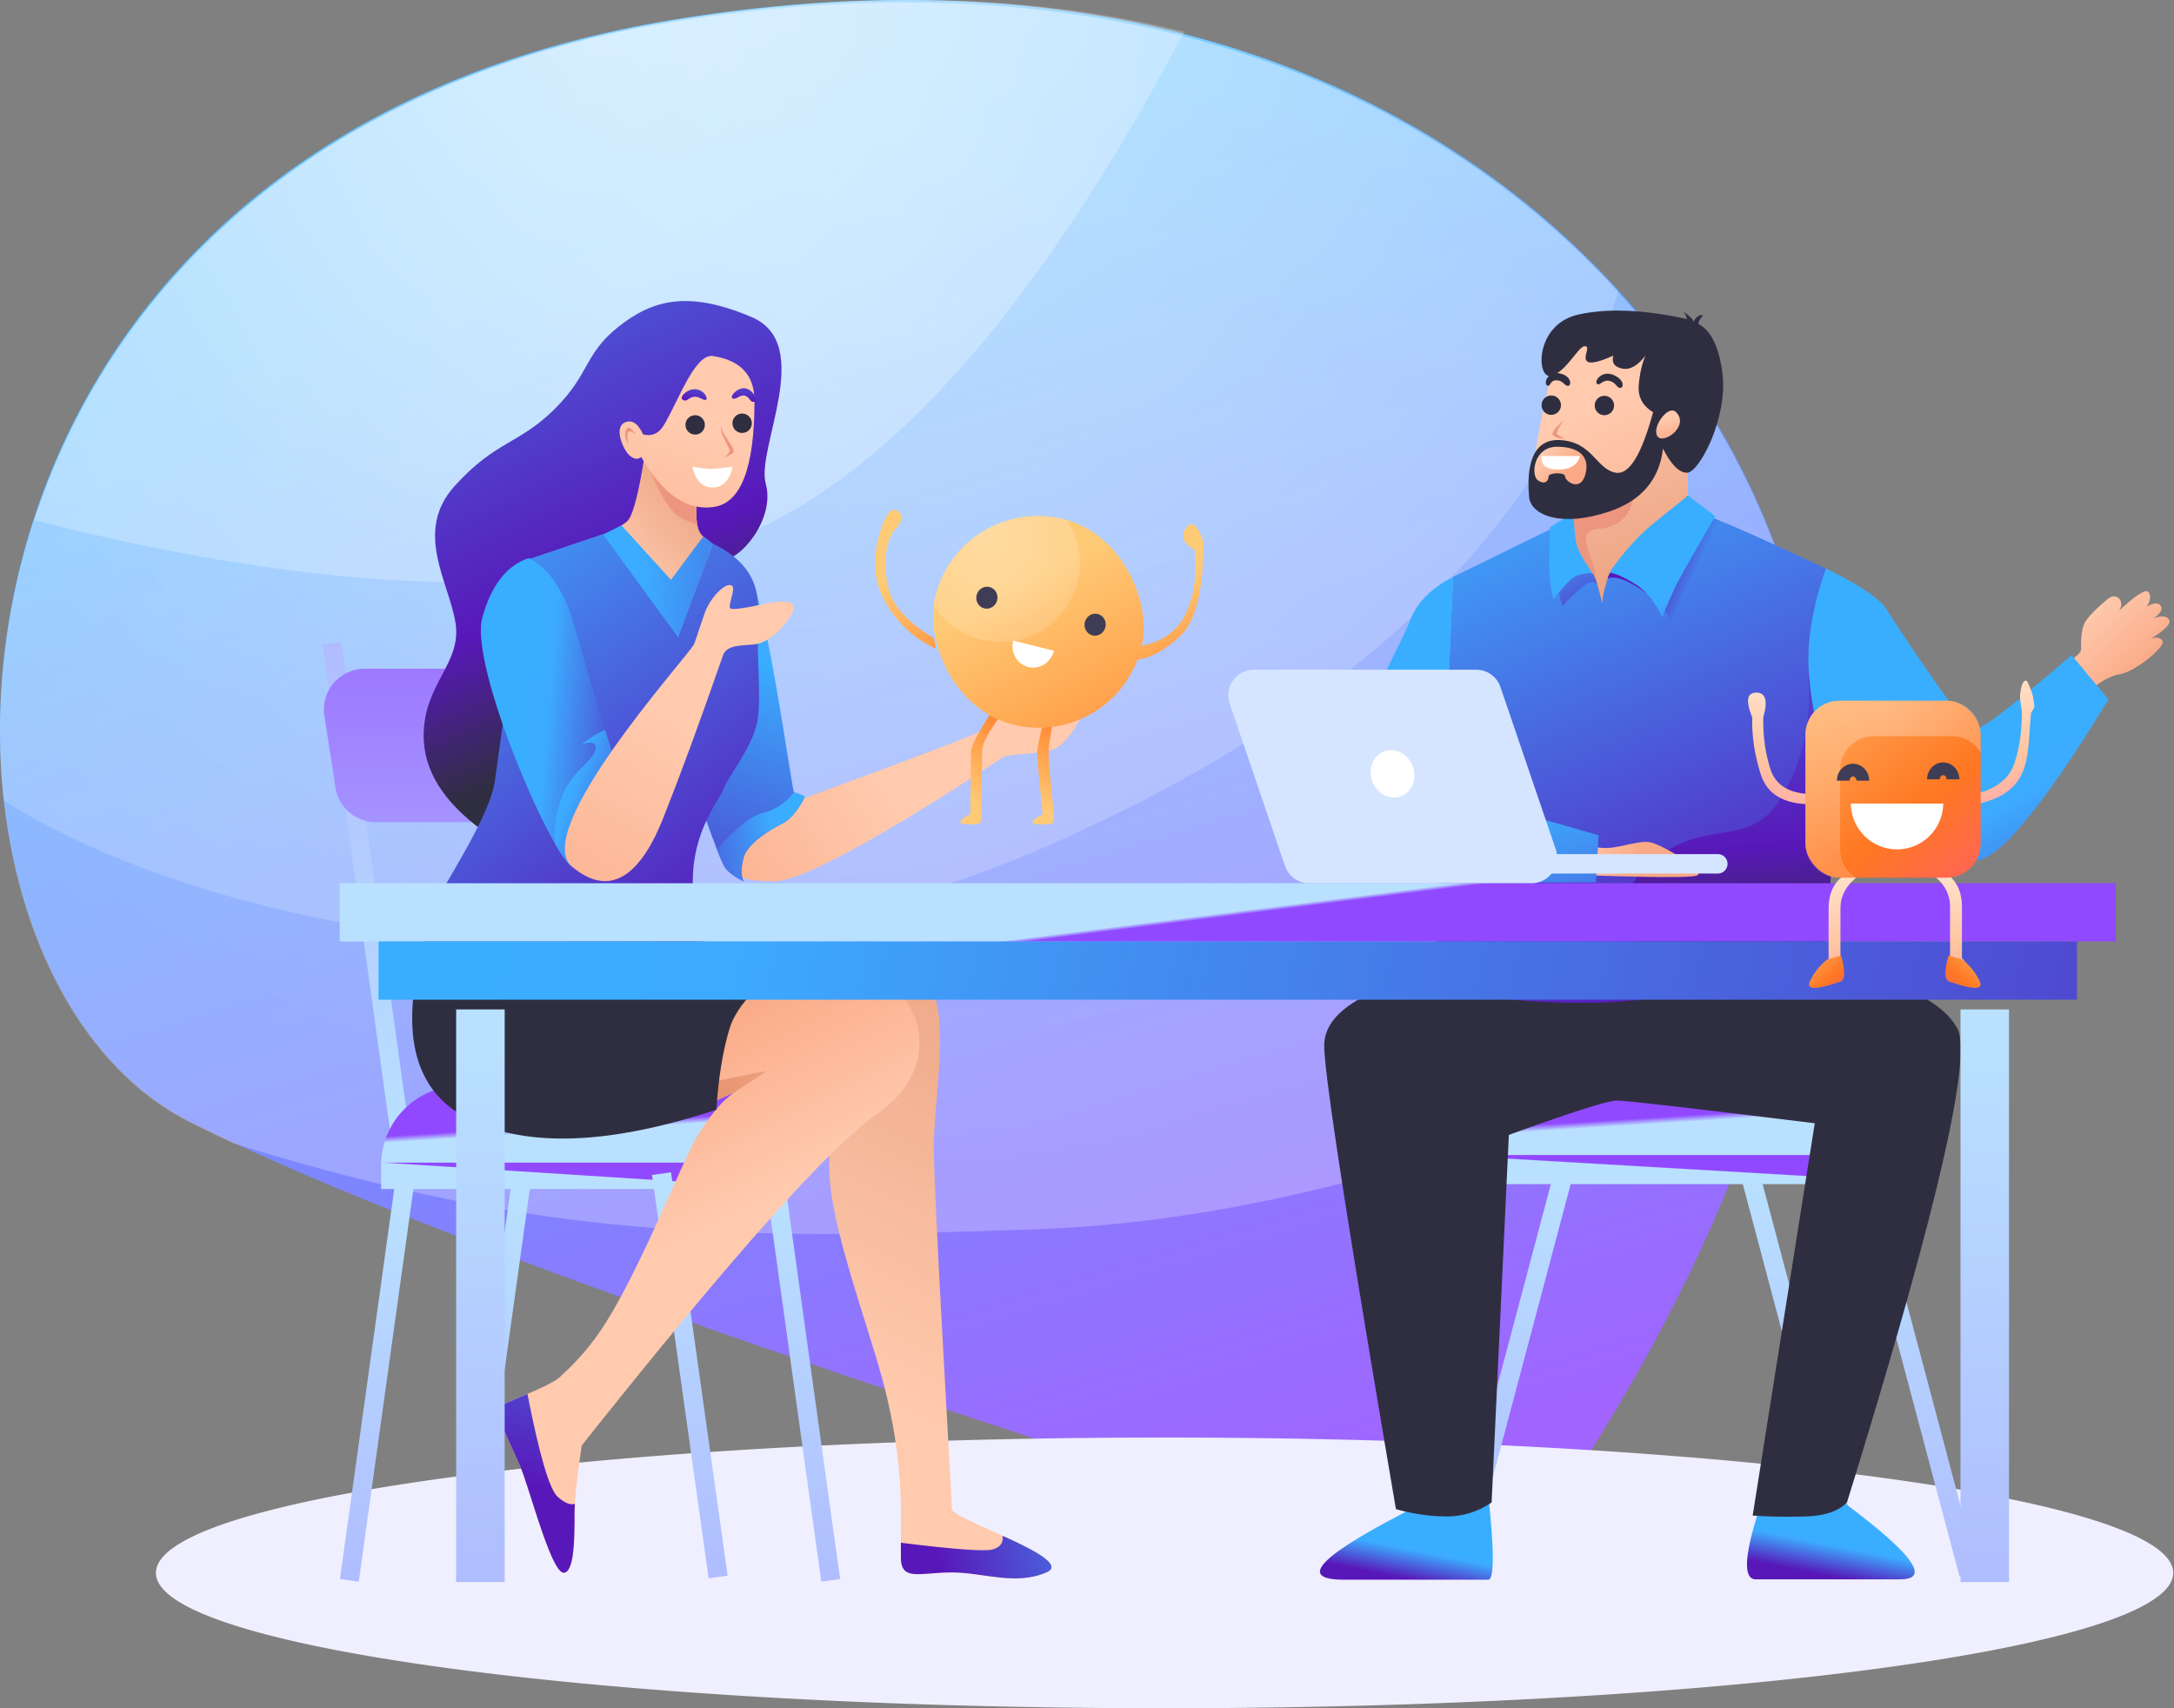 <svg xmlns="http://www.w3.org/2000/svg" width="224" height="176" viewBox="0 0 224 176">
    <rect x="0" y="0" width="224" height="176" fill="#808080" stroke="none"/>
    <defs>
        <linearGradient id="a" x1="50%" x2="77.828%" y1="15.646%" y2="93.79%">
            <stop offset="0%" stop-color="#4CB6FF"/>
            <stop offset="100%" stop-color="#A164FF"/>
        </linearGradient>
        <radialGradient id="b" cy="0%" r="95.813%" fx="50%" fy="0%" gradientTransform="scale(.677 1) rotate(79.34 .62 .144)">
            <stop offset="0%" stop-color="#FFF"/>
            <stop offset="100%" stop-color="#FFF" stop-opacity=".551"/>
        </radialGradient>
        <radialGradient id="c" cy="0%" r="96.381%" fx="50%" fy="0%" gradientTransform="scale(.583 1) rotate(77.673 .679 .222)">
            <stop offset="0%" stop-color="#FFF"/>
            <stop offset="100%" stop-color="#FFF" stop-opacity=".551"/>
        </radialGradient>
        <radialGradient id="d" cy="0%" r="97.098%" fx="50%" fy="0%" gradientTransform="scale(.506 1) rotate(75.867 .744 .313)">
            <stop offset="0%" stop-color="#FFF"/>
            <stop offset="100%" stop-color="#FFF" stop-opacity=".551"/>
        </radialGradient>
        <linearGradient id="e" x1="50%" x2="50.002%" y1="4.849%" y2="402.807%">
            <stop offset="0%" stop-color="#B9E1FF"/>
            <stop offset="100%" stop-color="#9149FF"/>
        </linearGradient>
        <linearGradient id="f" x1="50%" x2="50%" y1="400.361%" y2="-182.767%">
            <stop offset="0%" stop-color="#B9E1FF"/>
            <stop offset="100%" stop-color="#9149FF"/>
        </linearGradient>
        <linearGradient id="g" x1="50%" x2="47.585%" y1="56.039%" y2="48.61%">
            <stop offset="0%" stop-color="#B9E1FF"/>
            <stop offset="100%" stop-color="#9149FF"/>
        </linearGradient>
        <linearGradient id="h" x1="50%" x2="51.652%" y1="49.81%" y2="51.488%">
            <stop offset="0%" stop-color="#B9E1FF"/>
            <stop offset="100%" stop-color="#9149FF"/>
        </linearGradient>
        <linearGradient id="i" x1="50%" x2="50.004%" y1="4.849%" y2="402.807%">
            <stop offset="0%" stop-color="#B9E1FF"/>
            <stop offset="100%" stop-color="#9149FF"/>
        </linearGradient>
        <linearGradient id="j" x1="50%" x2="50.004%" y1="4.849%" y2="402.807%">
            <stop offset="0%" stop-color="#B9E1FF"/>
            <stop offset="100%" stop-color="#9149FF"/>
        </linearGradient>
        <linearGradient id="k" x1="29.926%" x2="54.821%" y1="-120.091%" y2="86.324%">
            <stop offset="0%" stop-color="#39AEFF"/>
            <stop offset="16.853%" stop-color="#3CABFF"/>
            <stop offset="84.423%" stop-color="#5818B9"/>
            <stop offset="100%" stop-color="#2F2E41"/>
        </linearGradient>
        <linearGradient id="l" x1="29.544%" x2="88.041%" y1="38.517%" y2="-23.379%">
            <stop offset="0%" stop-color="#FFCAAE"/>
            <stop offset="100%" stop-color="#E18E6A"/>
        </linearGradient>
        <linearGradient id="m" x1="41.757%" x2="-34.026%" y1="47.359%" y2="73.469%">
            <stop offset="0%" stop-color="#FFCAAE"/>
            <stop offset="100%" stop-color="#FAA986"/>
        </linearGradient>
        <linearGradient id="n" x1="61.736%" x2="47.907%" y1="7.861%" y2="144.576%">
            <stop offset="0%" stop-color="#39AEFF"/>
            <stop offset="16.853%" stop-color="#3CABFF"/>
            <stop offset="17.863%" stop-color="#39AEFF"/>
            <stop offset="100%" stop-color="#5818B9"/>
        </linearGradient>
        <linearGradient id="o" x1="99.226%" x2="-92.711%" y1="52.144%" y2="87.289%">
            <stop offset="0%" stop-color="#39AEFF"/>
            <stop offset="16.853%" stop-color="#3CABFF"/>
            <stop offset="100%" stop-color="#5818B9"/>
        </linearGradient>
        <linearGradient id="p" x1="36.873%" x2="71.058%" y1="68.692%" y2="-47.241%">
            <stop offset="0%" stop-color="#FFCAAE"/>
            <stop offset="100%" stop-color="#E18E6A"/>
        </linearGradient>
        <linearGradient id="q" x1="195.66%" x2="23.701%" y1="33.143%" y2="50%">
            <stop offset="0%" stop-color="#39AEFF"/>
            <stop offset="16.853%" stop-color="#3CABFF"/>
            <stop offset="100%" stop-color="#5818B9"/>
        </linearGradient>
        <linearGradient id="r" x1="50%" x2="38.112%" y1="40.989%" y2="9.498%">
            <stop offset="0%" stop-color="#FFCAAE"/>
            <stop offset="100%" stop-color="#FAA986"/>
        </linearGradient>
        <linearGradient id="s" x1="76.016%" x2="45.303%" y1="-164.078%" y2="50%">
            <stop offset="0%" stop-color="#39AEFF"/>
            <stop offset="16.853%" stop-color="#3CABFF"/>
            <stop offset="100%" stop-color="#5818B9"/>
        </linearGradient>
        <linearGradient id="t" x1="342.514%" x2="25.706%" y1="-38.401%" y2="40.074%">
            <stop offset="0%" stop-color="#FFCAAE"/>
            <stop offset="100%" stop-color="#E7926E"/>
        </linearGradient>
        <linearGradient id="u" x1="-2.707%" x2="71.156%" y1="-32.042%" y2="100%">
            <stop offset="0%" stop-color="#39AEFF"/>
            <stop offset="16.853%" stop-color="#3CABFF"/>
            <stop offset="100%" stop-color="#5818B9"/>
        </linearGradient>
        <linearGradient id="v" x1="-11.162%" x2="284.807%" y1="12.579%" y2="23.34%">
            <stop offset="0%" stop-color="#39AEFF"/>
            <stop offset="16.853%" stop-color="#3CABFF"/>
            <stop offset="100%" stop-color="#5818B9"/>
        </linearGradient>
        <linearGradient id="w" x1="41.757%" x2="-60.832%" y1="41.337%" y2="152.071%">
            <stop offset="0%" stop-color="#FFCAAE"/>
            <stop offset="100%" stop-color="#FAA986"/>
        </linearGradient>
        <linearGradient id="x" x1="195.66%" x2="23.701%" y1="-78.209%" y2="50%">
            <stop offset="0%" stop-color="#39AEFF"/>
            <stop offset="16.853%" stop-color="#3CABFF"/>
            <stop offset="100%" stop-color="#5818B9"/>
        </linearGradient>
        <linearGradient id="y" x1="195.66%" x2="23.701%" y1="-107.529%" y2="50%">
            <stop offset="0%" stop-color="#39AEFF"/>
            <stop offset="16.853%" stop-color="#3CABFF"/>
            <stop offset="100%" stop-color="#5818B9"/>
        </linearGradient>
        <linearGradient id="z" x1="34.703%" x2="108.727%" y1="12.579%" y2="23.34%">
            <stop offset="0%" stop-color="#39AEFF"/>
            <stop offset="16.853%" stop-color="#3CABFF"/>
            <stop offset="100%" stop-color="#5818B9"/>
        </linearGradient>
        <linearGradient id="A" x1="-10.63%" x2="110.293%" y1="50%" y2="135.64%">
            <stop offset="0%" stop-color="#39AEFF"/>
            <stop offset="16.853%" stop-color="#3CABFF"/>
            <stop offset="100%" stop-color="#5818B9"/>
        </linearGradient>
        <linearGradient id="B" x1="45.073%" x2="-.223%" y1="40.843%" y2="131.385%">
            <stop offset="0%" stop-color="#FFCAAE"/>
            <stop offset="100%" stop-color="#FAA986"/>
        </linearGradient>
        <linearGradient id="C" x1="42.895%" x2="112.361%" y1="87.267%" y2="-113.157%">
            <stop offset="0%" stop-color="#FFCA75"/>
            <stop offset="47.226%" stop-color="#F72"/>
            <stop offset="100%" stop-color="#FF43B8"/>
        </linearGradient>
        <linearGradient id="D" x1="48.268%" x2="65.206%" y1="87.267%" y2="-113.157%">
            <stop offset="0%" stop-color="#FFCA75"/>
            <stop offset="47.226%" stop-color="#F72"/>
            <stop offset="100%" stop-color="#FF43B8"/>
        </linearGradient>
        <linearGradient id="E" x1="29.456%" x2="231.319%" y1="42.352%" y2="264.157%">
            <stop offset="0%" stop-color="#FFCA75"/>
            <stop offset="47.226%" stop-color="#F72"/>
            <stop offset="100%" stop-color="#FF43B8"/>
        </linearGradient>
        <radialGradient id="F" cx="26.127%" cy="25.219%" r="111.457%" fx="26.127%" fy="25.219%" gradientTransform="matrix(.538 .829 -.843 .529 .333 -.098)">
            <stop offset="0%" stop-color="#FFF"/>
            <stop offset="100%" stop-color="#FFF" stop-opacity=".223"/>
        </radialGradient>
        <linearGradient id="G" x1="50%" x2="50.003%" y1="4.849%" y2="402.807%">
            <stop offset="0%" stop-color="#B9E1FF"/>
            <stop offset="100%" stop-color="#9149FF"/>
        </linearGradient>
        <linearGradient id="H" x1="50%" x2="47.585%" y1="56.031%" y2="48.612%">
            <stop offset="0%" stop-color="#B9E1FF"/>
            <stop offset="100%" stop-color="#9149FF"/>
        </linearGradient>
        <linearGradient id="I" x1="50%" x2="51.652%" y1="49.77%" y2="51.8%">
            <stop offset="0%" stop-color="#B9E1FF"/>
            <stop offset="100%" stop-color="#9149FF"/>
        </linearGradient>
        <linearGradient id="J" x1="33.803%" x2="50%" y1="35.978%" y2="100%">
            <stop offset="0%" stop-color="#FFCAAE"/>
            <stop offset="100%" stop-color="#FAA986"/>
        </linearGradient>
        <linearGradient id="K" x1="36.165%" x2="86.438%" y1="-44.35%" y2="154.988%">
            <stop offset="0%" stop-color="#FFCAAE"/>
            <stop offset="100%" stop-color="#E18E6A"/>
        </linearGradient>
        <linearGradient id="L" x1="50%" x2="34.123%" y1="54.843%" y2="91.303%">
            <stop offset="0%" stop-color="#39AEFF"/>
            <stop offset="16.853%" stop-color="#3CABFF"/>
            <stop offset="100%" stop-color="#5818B9"/>
        </linearGradient>
        <linearGradient id="M" x1="50%" x2="34.123%" y1="54.561%" y2="88.894%">
            <stop offset="0%" stop-color="#39AEFF"/>
            <stop offset="16.853%" stop-color="#3CABFF"/>
            <stop offset="100%" stop-color="#5818B9"/>
        </linearGradient>
        <linearGradient id="N" x1="19.452%" x2="62.563%" y1="-30.162%" y2="100%">
            <stop offset="0%" stop-color="#39AEFF"/>
            <stop offset="16.853%" stop-color="#3CABFF"/>
            <stop offset="100%" stop-color="#5818B9"/>
        </linearGradient>
        <linearGradient id="O" x1="113.308%" x2="58.943%" y1="41.386%" y2="17.227%">
            <stop offset="0%" stop-color="#39AEFF"/>
            <stop offset="16.853%" stop-color="#3CABFF"/>
            <stop offset="100%" stop-color="#5818B9"/>
        </linearGradient>
        <linearGradient id="P" x1="-14.936%" x2="94.699%" y1="-100.455%" y2="192.078%">
            <stop offset="0%" stop-color="#39AEFF"/>
            <stop offset="16.853%" stop-color="#3CABFF"/>
            <stop offset="100%" stop-color="#5818B9"/>
        </linearGradient>
        <linearGradient id="Q" x1="41.727%" x2="51.987%" y1="-141.98%" y2="90.998%">
            <stop offset="0%" stop-color="#39AEFF"/>
            <stop offset="16.853%" stop-color="#3CABFF"/>
            <stop offset="84.423%" stop-color="#5818B9"/>
            <stop offset="100%" stop-color="#2F2E41"/>
        </linearGradient>
        <linearGradient id="R" x1="0%" x2="50%" y1="48.723%" y2="54.554%">
            <stop offset="0%" stop-color="#FFCAAE"/>
            <stop offset="100%" stop-color="#FAA986"/>
        </linearGradient>
        <linearGradient id="S" x1="50%" x2="62.448%" y1="68.374%" y2="171.968%">
            <stop offset="0%" stop-color="#39AEFF"/>
            <stop offset="16.853%" stop-color="#3CABFF"/>
            <stop offset="100%" stop-color="#5818B9"/>
        </linearGradient>
        <linearGradient id="T" x1="50%" x2="87.982%" y1="68.374%" y2="171.968%">
            <stop offset="0%" stop-color="#39AEFF"/>
            <stop offset="16.853%" stop-color="#3CABFF"/>
            <stop offset="100%" stop-color="#5818B9"/>
        </linearGradient>
        <linearGradient id="U" x1="0%" x2="50%" y1="42.736%" y2="75.905%">
            <stop offset="0%" stop-color="#FFCAAE"/>
            <stop offset="100%" stop-color="#FAA986"/>
        </linearGradient>
        <linearGradient id="V" x1="0%" x2="50%" y1="36.984%" y2="96.416%">
            <stop offset="0%" stop-color="#FFCAAE"/>
            <stop offset="100%" stop-color="#FAA986"/>
        </linearGradient>
        <linearGradient id="W" x1="50%" y1="67.399%" y2="165.499%">
            <stop offset="0%" stop-color="#39AEFF"/>
            <stop offset="16.853%" stop-color="#3CABFF"/>
            <stop offset="100%" stop-color="#5818B9"/>
        </linearGradient>
        <linearGradient id="X" x1="50%" x2="91.458%" y1="68.374%" y2="171.968%">
            <stop offset="0%" stop-color="#39AEFF"/>
            <stop offset="16.853%" stop-color="#3CABFF"/>
            <stop offset="100%" stop-color="#5818B9"/>
        </linearGradient>
        <linearGradient id="Y" x1="26.89%" x2="50%" y1="35.978%" y2="100%">
            <stop offset="0%" stop-color="#FFCAAE"/>
            <stop offset="100%" stop-color="#FAA986"/>
        </linearGradient>
        <linearGradient id="Z" x1="50%" x2="51.652%" y1="49.951%" y2="50.379%">
            <stop offset="0%" stop-color="#B9E1FF"/>
            <stop offset="100%" stop-color="#9149FF"/>
        </linearGradient>
        <linearGradient id="aa" x1="-5.387%" x2="142.639%" y1="49.941%" y2="51.097%">
            <stop offset="0%" stop-color="#39AEFF"/>
            <stop offset="16.853%" stop-color="#3CABFF"/>
            <stop offset="100%" stop-color="#5818B9"/>
        </linearGradient>
        <linearGradient id="ab" x1="50%" x2="50.012%" y1="4.849%" y2="402.807%">
            <stop offset="0%" stop-color="#B9E1FF"/>
            <stop offset="100%" stop-color="#9149FF"/>
        </linearGradient>
        <linearGradient id="ac" x1="38.354%" x2="65.423%" y1="-35.618%" y2="181.25%">
            <stop offset="0%" stop-color="#FFF4E7"/>
            <stop offset="47.226%" stop-color="#FFC49F"/>
            <stop offset="100%" stop-color="#FF6CC7"/>
        </linearGradient>
        <linearGradient id="ad" x1="-24.839%" x2="149.115%" y1="-22.346%" y2="160.904%">
            <stop offset="0%" stop-color="#FFC275"/>
            <stop offset="47.226%" stop-color="#F72"/>
            <stop offset="100%" stop-color="#FF43B8"/>
        </linearGradient>
        <linearGradient id="ae" x1="32.928%" x2="72.61%" y1="-35.618%" y2="181.25%">
            <stop offset="0%" stop-color="#FFF4E7"/>
            <stop offset="47.226%" stop-color="#FFC49F"/>
            <stop offset="100%" stop-color="#FF6CC7"/>
        </linearGradient>
        <linearGradient id="af" x1="27.099%" x2="80.33%" y1="-35.618%" y2="181.25%">
            <stop offset="0%" stop-color="#FFF4E7"/>
            <stop offset="47.226%" stop-color="#FFC49F"/>
            <stop offset="100%" stop-color="#FF6CC7"/>
        </linearGradient>
        <linearGradient id="ag" x1="-23.442%" x2="147.264%" y1="-35.618%" y2="181.25%">
            <stop offset="0%" stop-color="#FFC275"/>
            <stop offset="47.226%" stop-color="#F72"/>
            <stop offset="100%" stop-color="#FF43B8"/>
        </linearGradient>
        <radialGradient id="ah" cy="0%" r="95.806%" fx="50%" fy="0%" gradientTransform="scale(1 .991) rotate(82.803 .5 0)">
            <stop offset="0%" stop-color="#FFF"/>
            <stop offset="100%" stop-color="#FFF" stop-opacity=".551"/>
        </radialGradient>
        <linearGradient id="ai" x1="47.754%" x2="69.819%" y1="42.29%" y2="265.893%">
            <stop offset="0%" stop-color="#FFCA75"/>
            <stop offset="47.226%" stop-color="#F72"/>
            <stop offset="100%" stop-color="#FF43B8"/>
        </linearGradient>
        <linearGradient id="aj" x1="44.864%" x2="95.33%" y1="42.29%" y2="265.893%">
            <stop offset="0%" stop-color="#FFCA75"/>
            <stop offset="47.226%" stop-color="#F72"/>
            <stop offset="100%" stop-color="#FF43B8"/>
        </linearGradient>
    </defs>
    <g fill="none" fill-rule="evenodd">
        <path fill="url(#a)" fill-rule="nonzero" d="M154.468 163.41c21.209-29.117 32.159-56.562 32.851-82.335 1.038-38.66-38.199-92.396-118.4-78.972-80.202 13.424-81.297 97.443-49.31 113.484 21.325 10.693 66.278 26.635 134.859 47.824z"/>
        <path fill="url(#b)" d="M24.055 117.802a174.177 174.177 0 0 1-4.446-2.143C-12.378 99.643-11.283 15.751 68.92 2.347c80.201-13.404 119.438 40.25 118.4 78.852-.225 8.35-1.53 16.877-3.914 25.58-13.9 4.024-43.16 18.695-76.624 19.872-32.738 1.152-51.243.89-82.726-8.85z" opacity=".462"/>
        <path fill="url(#c)" d="M.375 82.467C-2.938 51.708 15.335 11.106 68.918 2.11 115-5.627 147.557 8.875 166.722 29.969c-6.775 23.831-26.334 42.877-58.678 57.137-44.702 19.71-90.263 6.576-107.669-4.64z" opacity=".329"/>
        <path fill="url(#d)" d="M3.542 53.6c7.608-23.193 27.977-45.153 65.9-51.486 20.07-3.351 37.593-2.538 52.582 1.172-15.82 29.874-31.954 47.538-48.4 52.991-17.228 5.713-40.589 4.82-70.082-2.677z" opacity=".462"/>
        <path fill="#EFEFFF" fill-rule="nonzero" d="M223.917 162.052c0 2.739-5.883 5.296-16.048 7.45C189.45 173.407 156.976 176 119.99 176c-57.395 0-103.925-6.244-103.925-13.948 0-1.064.893-2.107 2.585-3.104 1.908-1.13 4.836-2.205 8.645-3.21 7.851-2.073 19.452-3.844 33.601-5.16 16.425-1.526 36.288-2.433 57.714-2.468a769.947 769.947 0 0 1 12.614.079c12.62.18 24.562.666 35.416 1.397.485.032.967.068 1.448.1.164.011.328.025.492.035.044.003.089.006.133.011a485.856 485.856 0 0 1 8.246.656c6.382.56 12.273 1.213 17.572 1.947.905.125 1.793.252 2.663.382 6.704.995 12.35 2.124 16.699 3.351 6.428 1.812 10.024 3.841 10.024 5.984z"/>
        <g fill-rule="nonzero">
            <path fill="url(#e)" d="M3.974.004l1.958.002.071 55.082-1.958-.003z" transform="scale(1 -1) rotate(8 887.332 202.961)"/>
            <path fill="url(#f)" d="M4.602 2.894h15.429a4.227 4.227 0 0 1 4.177 3.58l1.139 7.357a4.227 4.227 0 0 1-4.177 4.874H5.74a4.227 4.227 0 0 1-4.176-3.58L.424 7.766a4.227 4.227 0 0 1 4.178-4.873z" transform="translate(33 66)"/>
            <path fill="url(#g)" d="M14.43 45.88h25.544a8.153 8.153 0 0 1 8.153 8.152H6.278a8.153 8.153 0 0 1 8.153-8.152z" transform="translate(33 66)"/>
            <path fill="url(#h)" d="M6.278 53.785h41.848v2.718H6.278z" transform="matrix(1 0 0 -1 33 176.288)"/>
            <path fill="url(#i)" d="M4.885 55.03l1.958.003.054 41.99-1.958-.002z" transform="rotate(8 -449.531 344.988)"/>
            <path fill="url(#i)" d="M16.876 55.03l1.959.003.054 41.99-1.958-.002z" transform="rotate(8 -437.54 344.988)"/>
            <path fill="url(#i)" d="M48.69 55.03l1.96.003.053 41.99-1.958-.002z" transform="scale(-1 1) rotate(8 -488.422 -837.637)"/>
        </g>
        <path fill="url(#j)" fill-rule="nonzero" d="M70.087 120.714h1.973l.005 41.963h-1.973z" transform="scale(-1 1) rotate(8 0 -874.737)"/>
        <g fill-rule="nonzero">
            <path fill="url(#k)" d="M52.631 10.974c5.296 4.769-3.987 12.923-4.216 16.707-.228 3.783-5.178 6.73-6.85 5.917-1.672-.813-20 3.78-24.76 9.778-3.175 3.999-5.716 6.854-7.624 8.566-2.856-4.103-3.703-7.837-2.54-11.203 1.745-5.05 6.136-5.72 6.881-9.897.745-4.177-1.038-10.31 4.5-13.37 5.537-3.06 7.662-1.894 12.324-4.146 4.662-2.251 4.686-4.346 8.941-5.86 4.255-1.512 8.05-1.261 13.344 3.508z" transform="rotate(-19 129.86 -52.32)"/>
            <path fill="url(#l)" d="M23.206 29.907c5.887-2.148 9.085-3.62 9.594-4.414.508-.794 1.03-2.88 1.568-6.256l5.668 2.58c-.493 3.058-.351 4.875.425 5.45 1.165.862 4.058 3.546 4.497 4.363.292.544-.113 4.832-1.218 12.863l-17.394.821-3.14-15.407z" transform="translate(32 28)"/>
            <path fill="#ED967F" d="M69.074 48.468l2.962 1.348c-.304 1.887-.367 3.301-.188 4.243a25.38 25.38 0 0 1-1.43-.56c-1.134-.483-2.274-2.16-3.421-5.03h2.077z"/>
            <path fill="url(#m)" d="M49.819 54.628c12.38-4.539 18.916-7.028 19.608-7.47 1.039-.66 1.27-2.179 2.27-3.02 1-.842 3.87-1.468 3.87-.447 0 1.02-1.83 1.122-1.83 1.623 0 .501 1.461.82 2.387.4.925-.42 3.192-2.786 3.585-1.576.394 1.21-1.803 4.563-3.125 5.064-1.322.501-4.76.47-5.27.822-.509.35-18.98 12.775-23.516 12.775-4.537 0-5.389-1.085-4.01-3.62.429-.788 2.439-2.305 6.03-4.55z" transform="translate(32 28)"/>
            <path fill="url(#n)" d="M45.05 30.934c1.922 2.669 4.56 22.713 4.769 22.713.139 0 .516.144 1.13.434-.753 1.436-1.518 2.35-2.293 2.74-1.163.584-3.667 2.043-4.055 3.576-.258 1.021-.258 1.822 0 2.402-.937-.48-1.565-.95-1.885-1.407-.319-.458-1.07-2.36-2.255-5.706 1.777-18.28 3.307-26.53 4.589-24.752z" transform="translate(32 28)"/>
            <path fill="url(#o)" d="M49.819 53.647c.139 0 .516.144 1.13.434-.753 1.436-1.518 2.35-2.293 2.74-1.163.584-3.667 2.043-4.055 3.576-.258 1.021-.258 1.822 0 2.402-.937-.48-1.565-.95-1.885-1.407-.165-.238-.448-.866-.848-1.883 1.938-2.184 3.477-3.42 4.62-3.71 1.338-.339 2.448-1.056 3.33-2.152z" transform="translate(32 28)"/>
            <path fill="url(#p)" d="M56.035 70.377c4.158.44 6.729.076 8.178 4.01 1.45 3.932 0 11.15 0 15.99 0 4.838 1.861 35.998 1.861 37.085 0 1.087 12.98 5.158 9.749 6.543-3.232 1.385-6.513 0-9.749 0-3.235 0-5.251.954-5.251-1.518v-5.025c-.021-3.857-.54-7.865-1.557-12.025-1.525-6.24-5.825-17.135-5.825-23.103V84.56c-7.237-6.075-10.655-10.208-10.255-12.4.602-3.289 8.692-2.224 12.85-1.784z" transform="translate(32 28)"/>
            <path fill="url(#q)" d="M71.522 130.327c3.095 1.415 6.036 2.934 4.3 3.678-3.23 1.385-6.512 0-9.748 0-3.235 0-5.251.954-5.251-1.518v-1.536c5.547.687 8.705.914 9.475.68.78-.236 1.11-.69.99-1.364l.234.06z" transform="translate(32 28)"/>
            <path fill="url(#r)" d="M45.6 72.16c4.098-.01 7.98.18 11.648.571 5.502.588 8.428 9.032 1.153 14.017-4.85 3.324-15.004 14.717-30.464 34.179-.492 3.305-.738 5.65-.738 7.036 0 2.078.03 6.072-1.121 6.072s-3.06-6.961-4.127-10.035c-1.066-3.073-3.516-6.6-2.04-7.315 1.475-.715 5.313-2.144 5.92-2.95.136-.18 2.373-1.944 4.597-5.474 3.625-5.754 7.973-16.708 9.132-18.701 1.44-2.48 2.813-4.152 4.117-5.02l-4.95 2.208c-1.77-6.933-1.478-11.003.877-12.209 2.355-1.205 4.354-1.998 5.996-2.378z" transform="translate(32 28)"/>
            <path fill="url(#s)" d="M27.233 126.94c-.022.384-.034.726-.034 1.023 0 2.078.03 6.072-1.121 6.072s-3.06-6.961-4.127-10.035c-1.066-3.073-3.516-6.6-2.04-7.315.567-.275 1.485-.656 2.433-1.066 1.241 6.345 2.288 9.886 3.14 10.622.717.619 1.3.852 1.75.698z" transform="translate(32 28)"/>
            <path fill="url(#t)" d="M38.728 86.748a49.12 49.12 0 0 1-.606-2.658l8.919-1.757-3.364 2.208-4.95 2.207z" transform="translate(32 28)"/>
            <path fill="#2F2E41" d="M43.962 96.18c-2.991 9.906-1.489 16.303 4.507 19.192 5.996 2.888 14.443 2.542 25.342-1.038.208-3.283.667-6.088 1.375-8.415.709-2.327 3.297-5.043 7.764-8.146l-13.209-.985-25.78-.608z"/>
            <path fill="url(#u)" d="M30.192 27.002l7.664 10.528 3.591-9.525c3.208 1.543 4.756 3.792 4.646 6.746-.167 4.432.337 8.588 0 11.25-.338 2.663-2.975 5.843-3.48 7.164-.504 1.32-3.232 4.351-3.232 9.634 0 3.522.433 5.517 1.3 5.986-3.638 2.488-7.8 3.733-12.484 3.733-7.026 0-16.86-2.446-16.86-4.213s7-11.312 7.645-15.788c.43-2.984 1.464-10.574 3.1-22.77l8.11-2.745z" transform="translate(32 28)"/>
            <path fill="url(#v)" d="M30.14 27.073l1.897-.944 5.096 5.608 3.328-4.47.986.738-3.573 9.668z" transform="translate(32 28)"/>
            <g transform="rotate(-26 121.64 -113.778)">
                <path fill="url(#w)" d="M1.175 6.435c.33 4.477 1.836 7.121 4.518 7.931 2.682.81 5.516-1.857 8.504-8.002 1.162-2.375.556-4.384-1.818-6.029-1.565-1.084-5.31 2.678-7.712 4.208-.828.528-1.595.49-2.3-.115.028-1.28-.37-1.92-1.192-1.92-1.235 0-1.363 2.5-.992 3.31.248.541.579.747.992.617z"/>
                <path fill="#ED967F" d="M1.675 4.156c-.105-.934-.334-1.232-.688-.894-.354.337-.49.798-.408 1.382.172-.647.35-1.012.533-1.094.183-.081.37.12.563.606z"/>
                <ellipse cx="7.62" cy="5.907" fill="#2F2E41" rx="1" ry="1" transform="rotate(26 7.62 5.907)"/>
                <ellipse cx="12.045" cy="7.877" fill="#2F2E41" rx="1" ry="1" transform="rotate(26 12.045 7.877)"/>
                <path fill="#FFF" d="M5.476 9.643c.809.6 1.4.976 1.771 1.13.373.155 1.028.387 1.967.696-.923 1.143-1.858 1.484-2.803 1.022-.946-.462-1.258-1.41-.935-2.848z"/>
                <path fill="#ED967F" d="M10.014 7.097c-.147.39-.174.889-.081 1.496.14.911.3 1.648-.271 1.648-.38 0-.703.013-.967.041.663-.143.995-.332.995-.567L9.69 8.241c0-.405.108-.786.325-1.144z"/>
                <path fill="url(#x)" d="M7.638 2.914c.233.435.576.106 1.105.317.53.211.592.821.893.933.301.112.447-.892-.263-1.455-.71-.563-1.968-.23-1.735.205z" transform="rotate(-6 8.747 3.293)"/>
                <path fill="url(#y)" d="M12.366 5.17c.232.433.551.012 1.081.223.53.21.385.948.758 1.104.373.157.484-1.02-.1-1.57-.585-.551-1.972-.192-1.74.242z" transform="scale(-1 1) rotate(-70 0 24.755)"/>
            </g>
            <path fill="url(#z)" d="M22.468 29.502c-2.27.766-3.86 2.81-4.772 6.133-1.367 4.984 7.125 24.517 9.249 25.662 2.123 1.146 8.462 1.422 5.855-6.41-1.612-4.841-3.932-12.392-5.521-18.095-1.06-3.802-2.664-6.232-4.81-7.29z" transform="translate(32 28)"/>
            <path fill="url(#A)" d="M30.353 47.212a404.933 404.933 0 0 0 2.025 6.397l-1.646 8.17c-1.37.305-2.926-.017-3.787-.482-.397-.213-1.015-1.068-1.75-2.35-.227-1.828.217-3.934 1-5.54.972-1.998 3.192-3.327 3.192-4.312 0-.657-.518-.764-1.555-.32 1.172-.894 2.013-1.415 2.52-1.563z" transform="translate(32 28)"/>
            <path fill="url(#B)" d="M26.945 61.297c-4.378-3.664 11.808-21.53 12.55-22.896.131-.243.61-1.818 1.13-3.277.48-1.351 1.792-2.848 2.561-2.848.789 0-.01 1.535 0 2.293.003.197.359.258 1.88 0 1.52-.258 6.201-1.647 4.242 1.128-.638.903-1.97 2.542-3.663 2.704-1.231.117-2.769.025-3.15 1.12-2.545 7.287-4.178 11.754-6.158 16.76-1.98 5.008-5.014 8.681-9.392 5.016z" transform="translate(32 28)"/>
        </g>
        <g transform="rotate(14 -157.576 428.6)">
            <path fill="url(#C)" d="M3.986.246c-1.908 2.9-2.862 4.68-2.862 5.337s.013 2.81.039 6.461c-1.212.712-1.338 1.067-.379 1.067 1.44 0 1.515-.015 1.515-.774 0-.76-.039-5.307-.039-6.754 0-.965.913-2.597 2.738-4.897L3.986.246z" transform="rotate(-13 91.712 -12.156)"/>
            <path fill="url(#D)" d="M8.964.62c-.67 2.642-1.006 4.286-1.006 4.93 0 .646.221 2.778.664 6.395-1.233.698-1.361 1.048-.385 1.048 1.465 0 1.542-.016 1.542-.76 0-.746-.664-5.262-.664-6.682 0-.947.259-2.59.778-4.93h-.93z" transform="rotate(-13 91.712 -12.156)"/>
            <rect width="21.882" height="21.793" fill="url(#E)" rx="10.897"/>
            <path fill="url(#F)" d="M11.268.004a8.136 8.136 0 0 1-5.546 14.09h-.066a8.109 8.109 0 0 1-5.615-2.25A11.04 11.04 0 0 1 0 10.897C0 4.879 4.879 0 10.897 0h.088c.095 0 .189.001.283.004z" opacity=".322"/>
        </g>
        <g fill="#3F3D56" fill-rule="nonzero" transform="rotate(14 -194.756 440.993)">
            <ellipse cx="1.091" cy="1.135" rx="1.091" ry="1.135"/>
            <ellipse cx="12.585" cy="1.135" rx="1.091" ry="1.135"/>
        </g>
        <path fill="#FFF" d="M104.392 65.999l4.202 1.047c-.303 1.217-1.49 1.969-2.65 1.68-1.16-.29-1.855-1.51-1.552-2.727z"/>
        <g fill-rule="nonzero">
            <path fill="url(#G)" d="M6.87 6.48l1.973.004.1 45.424-1.974.574z" transform="rotate(15 -339.659 647.067)"/>
            <path fill="url(#G)" d="M36.466 6.48l1.974.004.099 45.424-1.973.574z" transform="scale(-1 1) rotate(15 -495.564 -761.963)"/>
            <path fill="url(#G)" d="M48.058 6.48l1.974.004.099 45.424-1.973.574z" transform="scale(-1 1) rotate(15 -495.564 -850.012)"/>
            <path fill="url(#H)" d="M12.663 0h25.754a8.21 8.21 0 0 1 8.21 8.21H4.454A8.21 8.21 0 0 1 12.663 0z" transform="translate(148 111)"/>
        </g>
        <path fill="url(#I)" fill-rule="nonzero" d="M153 119h42v3h-42z" transform="matrix(1 0 0 -1 0 241)"/>
        <g fill-rule="nonzero" transform="translate(136 32)">
            <path fill="url(#J)" d="M25.56 25.453l.372-5.31c-1.875.692-3.109.279-3.702-1.242-.89-2.282 1.073-9.854 1.752-13.239.68-3.385 9.15-5.896 12.351-.981 2.135 3.276 2.656 7.23 1.563 11.858v5.712l-8.826 8.576-3.51-5.374z"/>
            <path fill="url(#K)" d="M25.648 24.194l.27-3.847c4.913-2.071 8.031-4.177 9.354-6.317.929-1.502 1.9-1.147 2.916 1.066-.08.473-.177.954-.292 1.443v5.712l-8.826 8.576-2.833-4.337-.589-2.296z"/>
            <path fill="#ED967F" d="M25.907 20.507l6.45-1.431c-.336 2.077-1.55 3.22-3.64 3.426-1.462.145-1.612.95-.836 2.847.223.543.624 2.14 1.205 4.789l-.914-.686-1.935-2.962-.589-2.296.259-3.687z"/>
            <path fill="url(#L)" d="M45.083 124.044c-1.38 4.45-1.438 6.674-.176 6.674h14.864c3.416 0 1.051-2.958-7.093-8.873l-7.595 2.2z"/>
            <path fill="url(#M)" d="M17.332 121.88c.64 5.917.64 8.875 0 8.875H2.484c-5.02 0-2.431-2.57 7.766-7.71l7.082-1.164z"/>
            <path fill="#2F2E41" d="M50.986 67.152c8.195 1.587 13.089 3.855 14.682 6.802 1.593 2.947-2.196 19.228-11.366 48.844-.873.901-2.287 1.38-4.244 1.439a55.9 55.9 0 0 1-5.47-.087l6.398-40.423C38.305 82.171 31.51 81.393 30.6 81.393c-.91 0-4.621 1.178-11.134 3.535l-1.778 37.87c-1.414.959-2.96 1.439-4.636 1.439-1.676 0-3.416-.25-5.22-.748C2.906 94.598.443 78.68.443 75.739s3.052-5.258 9.157-6.948l41.386-1.64z"/>
            <path fill="url(#N)" d="M25.9 21.475c.155 1.99.455 3.434.9 4.332.667 1.346 1.073.867 1.394 1.435.213.379.51 1.344.892 2.896.049-.71.25-1.609.607-2.698.356-1.089 3.104-3.877 8.245-8.364.214.988 1.15 1.788 2.808 2.4 1.659.61 5.455 2.311 11.389 5.1 1.052 26.45.723 40.147-.988 41.094-1.207.669-3.83.577-7.433 1.288-4.052.8-9.39 2.368-16.247 2.368-12.955 0-15.572-2.22-15.572-2.995 0-.516.607-14.147 1.82-40.89L25.9 21.474z"/>
            <path fill="url(#O)" d="M29.638 27.61l.055-.17c.356-1.089 3.104-3.877 8.245-8.364.214.988 1.15 1.788 2.808 2.4.134.049.282.105.443.168L36.368 32.3c-.494-1.224-1.553-2.392-3.176-3.502-1.597-1.092-2.782-1.488-3.554-1.189z"/>
            <path fill="url(#P)" d="M26.634 25.43c.053.135.108.26.166.377.667 1.346 1.073.867 1.394 1.435.092.163.2.436.323.817l.03.186c-.218-.365-.614-.365-1.19 0-.575.366-1.366 1.105-2.372 2.219l-.717-2.68 2.366-2.354z"/>
            <path fill="url(#Q)" d="M52.54 38.558c.502 18.616.037 28.32-1.393 29.112-1.207.669-3.83.577-7.433 1.288-2.155.426-4.674 1.069-7.591 1.577-5.06-5.282-6.024-9.55-2.89-12.803 5.886-6.112 10.801-1.745 14.265-7.518 2.31-3.85 3.231-8.136 2.767-12.86l2.276 1.204z"/>
            <path fill="url(#R)" d="M25.628 55.647l3.368-.001c1.542 0 3.316-1.015 4.673-1.016 1.356 0 6.124 2.52 5.329 2.984-.53.31-4.987.669-13.371 1.078v-3.045z" transform="rotate(5 32.357 56.661)"/>
            <path fill="url(#S)" d="M28.122 27.095c-1.026-1.45-1.6-2.531-1.724-3.243-.124-.712-.219-1.725-.283-3.04l-2.404 1.512c-.112 2.644-.112 4.48 0 5.51.11 1.031.236 1.694.374 1.988 1.052-1.534 1.912-2.394 2.582-2.58.67-.185 1.155-.234 1.455-.147z"/>
            <path fill="url(#T)" d="M29.805 27.01c1.439-2.07 2.917-3.729 4.435-4.98 1.519-1.25 2.751-2.235 3.698-2.954l2.801 2.118c-2.15 3.674-3.467 5.985-3.947 6.932-.48.947-.987 2.112-1.52 3.495-.704-1.597-1.66-2.763-2.868-3.495-1.208-.733-2.074-1.105-2.599-1.117z"/>
            <ellipse cx="23.836" cy="9.744" fill="#2F2E41" rx="1" ry="1" transform="rotate(8 23.836 9.744)"/>
            <ellipse cx="29.31" cy="9.779" fill="#2F2E41" rx="1" ry="1" transform="rotate(8 29.31 9.779)"/>
            <path fill="#2F2E41" d="M23.404 7.706c.374.197.243-.524.96-.524.716 0 .812.573 1.194.573.382 0 .398-1.032-.856-1.285-1.255-.254-1.673 1.039-1.298 1.236zM28.535 7.53c.275.29.567-.427 1.27-.291.703.136.747.732 1.129.732s.476-.86-.707-1.348c-1.183-.487-1.967.616-1.692.907z"/>
            <path fill="#2F2E41" d="M23.821 6.726c-1.548.384-1.714-5.305 2.792-6.315 3.004-.674 6.744-.519 11.22.465-.125-.422-.275-.688-.452-.8.665.422 1.039.78 1.12 1.07.267-.533.591-.753.973-.66-.359.452-.515.74-.468.865.07.187 1.92.577 2.473 5.162.552 4.584-2.417 10.192-3.647 10.192-.82 0-1.647-.828-2.482-2.484-.381 3.205-2.23 5.366-5.545 6.485-4.974 1.678-8.095.356-8.254-1.515-.16-1.87-.254-6 3.15-5.851 3.405.147 3.77 3.051 5.81 3.365 1.36.21 2.633-1.868 3.818-6.235-1.087-.657-1.58-1.583-1.48-2.775.1-1.192.33-2.21.687-3.054-.798 1.05-1.596 1.494-2.395 1.333-.8-.161-1.104-.606-.914-1.333-1.486.671-2.39.865-2.71.58-.482-.426.441-1.552-.231-1.552-.673 0-1.916 2.674-3.465 3.057z"/>
            <path fill="url(#U)" d="M24.429 14.03c2.429 0 3.43 1.15 2.9 2.917-.53 1.767-2.07.615-2.07.144 0-.47-1.702-.404-1.702 0 0 .405-.324.916-1.089.405-.764-.512-.468-3.466 1.96-3.466z"/>
            <path fill="#FFF" d="M22.841 14.987H26.8c-.256.927-1.007 1.39-2.254 1.39-1.246 0-1.814-.463-1.705-1.39z"/>
            <path fill="#ED967F" d="M25.094 11.324c-.554.829-.76 1.305-.62 1.428.141.124.402.283.783.479-.784-.079-1.212-.238-1.282-.479-.07-.24.303-.716 1.12-1.428z"/>
            <path fill="url(#V)" d="M76.812 35.97c1.062-.503 1.593-.943 1.593-1.32 0-.567.102-2.084.564-2.745.462-.66 1.273-1.356 2.418-2.226 1.146-.869 1.988.701.865 1.471 1.998-1.7 3.128-2.358 3.389-1.976.26.383.178.88-.248 1.492.749-.385 1.228-.385 1.438 0 .21.386-.07.8-.842 1.24.862-.266 1.403-.197 1.623.208.22.406-.437 1.028-1.97 1.869.608-.176 1.005-.073 1.19.31.277.573-2.978 3.016-4.578 3.173-1.067.105-2.35.787-3.848 2.048l-1.594-3.544z" transform="rotate(-3 82.233 34.292)"/>
            <path fill="url(#W)" d="M52.135 26.577c3.47 1.69 5.562 3.107 6.278 4.25 1.075 1.714 8.043 12.345 9.076 12.345.689 0 4.01-2.56 9.965-7.678l3.79 4.568C74.5 51.128 69.915 56.661 67.488 56.661c-2.427 0-7.345-2.332-14.753-6.996-1.605-6.255-2.408-10.815-2.408-13.678 0-2.864.602-6 1.807-9.41z"/>
            <path fill="url(#X)" d="M13.715 27.44c-2.33 1.191-3.83 2.748-4.5 4.669C8.21 34.99-5.39 58.905 2.534 58.905h25.903l.28-4.851c-4.45-1.29-7.372-2.101-8.769-2.434-4.603-1.099-7.102-1.127-7.102-1.856 0-1.062.29-8.503.87-22.324z"/>
            <path fill="url(#Y)" d="M34.953 12.918c-.418-.953.396-3.1 1.283-2.64.888.46.863 1.313.496 2.042-.367.73-1.361 1.552-1.78.598z" transform="rotate(18 35.906 11.782)"/>
        </g>
        <path fill="url(#Z)" fill-rule="nonzero" d="M35 91h183v6H35z"/>
        <path fill="url(#aa)" fill-rule="nonzero" d="M39 97h175v6H39z"/>
        <path fill="url(#ab)" fill-rule="nonzero" d="M47 104h5v59h-5zM202 104h5v59h-5z"/>
        <g>
            <g transform="translate(180 70)">
                <path fill="url(#ac)" d="M10.201 20.05c-1.193.74-1.79 1.923-1.79 3.551v5.266c-1.372 1.632-1.716 2.448-1.03 2.448.687 0 1.438-.447 2.253-1.341V23.6c0-1.327.616-2.442 1.848-3.343l-1.281-.208z"/>
                <path fill="url(#ad)" d="M9.7 28.451c.458 1.628.424 2.526-.101 2.695-.789.253-3.69 1.284-3.125 0 .376-.856.966-1.616 1.77-2.279l1.455-.416z"/>
                <path fill="url(#ac)" d="M22.242 19.881c-1.194.74-1.79 1.923-1.79 3.551v5.266c-1.373 1.632-1.716 2.448-1.03 2.448.686 0 1.437-.447 2.253-1.341v-6.373c0-1.327.616-2.442 1.848-3.343l-1.281-.208z" transform="matrix(-1 0 0 1 42.602 0)"/>
                <path fill="url(#ae)" d="M23.523 11.807c2.194-.534 3.55-1.622 4.07-3.265.52-1.643.761-3.412.725-5.305-.147-.824-.203-1.397-.17-1.718.137-1.304.55-1.691.794-1.181.63 1.322.585 1.823.658 2.287.073.464-.312.61-.343.941-.196 2.083-.142 3.875-.698 5.584-.644 1.98-2.323 3.218-5.036 3.714v-1.057z"/>
                <path fill="url(#af)" d="M.11 11.807c2.195-.083 3.551-.947 4.07-2.59.52-1.643.762-3.411.726-5.305C4.41 2.21 4.65 1.36 5.622 1.36s1.112.85.421 2.552c.047 1.961-.252 3.932-.896 5.913-.644 1.98-2.323 2.994-5.036 3.039v-1.057z" transform="matrix(-1 0 0 1 6.584 0)"/>
                <path fill="url(#ad)" d="M23.747 28.451c.458 1.628.424 2.526-.101 2.695-.789.253-3.69 1.284-3.125 0 .377-.856.967-1.616 1.77-2.279l1.456-.416z" transform="matrix(-1 0 0 1 44.516 0)"/>
                <rect width="18.061" height="18.232" x="6.02" y="2.195" fill="url(#ag)" rx="3.506"/>
                <path fill="url(#ah)" d="M24.081 7.539a3.504 3.504 0 0 0-3.004-1.698h-7.972a3.506 3.506 0 0 0-3.506 3.506v8.114c0 1.248.653 2.344 1.635 2.965H9.526A3.506 3.506 0 0 1 6.02 16.92V5.7a3.506 3.506 0 0 1 3.506-3.505h11.05A3.506 3.506 0 0 1 24.08 5.7v1.838z" opacity=".322"/>
            </g>
            <g stroke="#3F3D56" stroke-width="1.315">
                <path d="M189.92 80.43c0-.601.452-1.088 1.01-1.088.557 0 1.01.487 1.01 1.087M199.211 80.293c0-.6.452-1.087 1.01-1.087s1.01.487 1.01 1.087"/>
            </g>
            <path fill="#FFF" d="M190.698 82.79h9.53c-.036 2.615-2.155 4.723-4.765 4.723s-4.73-2.108-4.765-4.722z"/>
        </g>
        <path fill="#D6E5FF" d="M129.201 69h22.902c1.13 0 2.136.72 2.5 1.79l5.696 16.716A2.642 2.642 0 0 1 157.8 91h-22.902c-1.13 0-2.136-.72-2.5-1.79L126.7 72.494A2.642 2.642 0 0 1 129.2 69z"/>
        <ellipse cx="143.483" cy="79.731" fill="#FFF" rx="2.22" ry="2.468" transform="rotate(-21 143.483 79.73)"/>
        <path fill="#D6E5FF" d="M157 88h20a1 1 0 1 1 0 2h-20v-2z"/>
        <path fill="url(#ai)" d="M93.907 66.513c-2.084-2.654-2.848-5.07-2.294-7.249.554-2.178 1.38-3.663 2.48-4.456 1.198-.526 1.636-1.104 1.316-1.735-.321-.63-.964-.454-1.93.529-2.208 2.424-3.157 4.905-2.847 7.44.31 2.537 1.327 4.733 3.049 6.59l.226-1.119z" transform="rotate(-22 93.043 60.168)"/>
        <path fill="url(#aj)" d="M117.376 66.598c2.354-.417 3.96-1.556 4.819-3.42.858-1.862 1.155-4.044.888-6.545-1.184-.668-1.48-1.415-.888-2.242s1.194-.342 1.805 1.454c0 4.89-.77 8.087-2.307 9.592-1.538 1.506-3.103 2.36-4.693 2.563l.376-1.402z"/>
    </g>
</svg>
